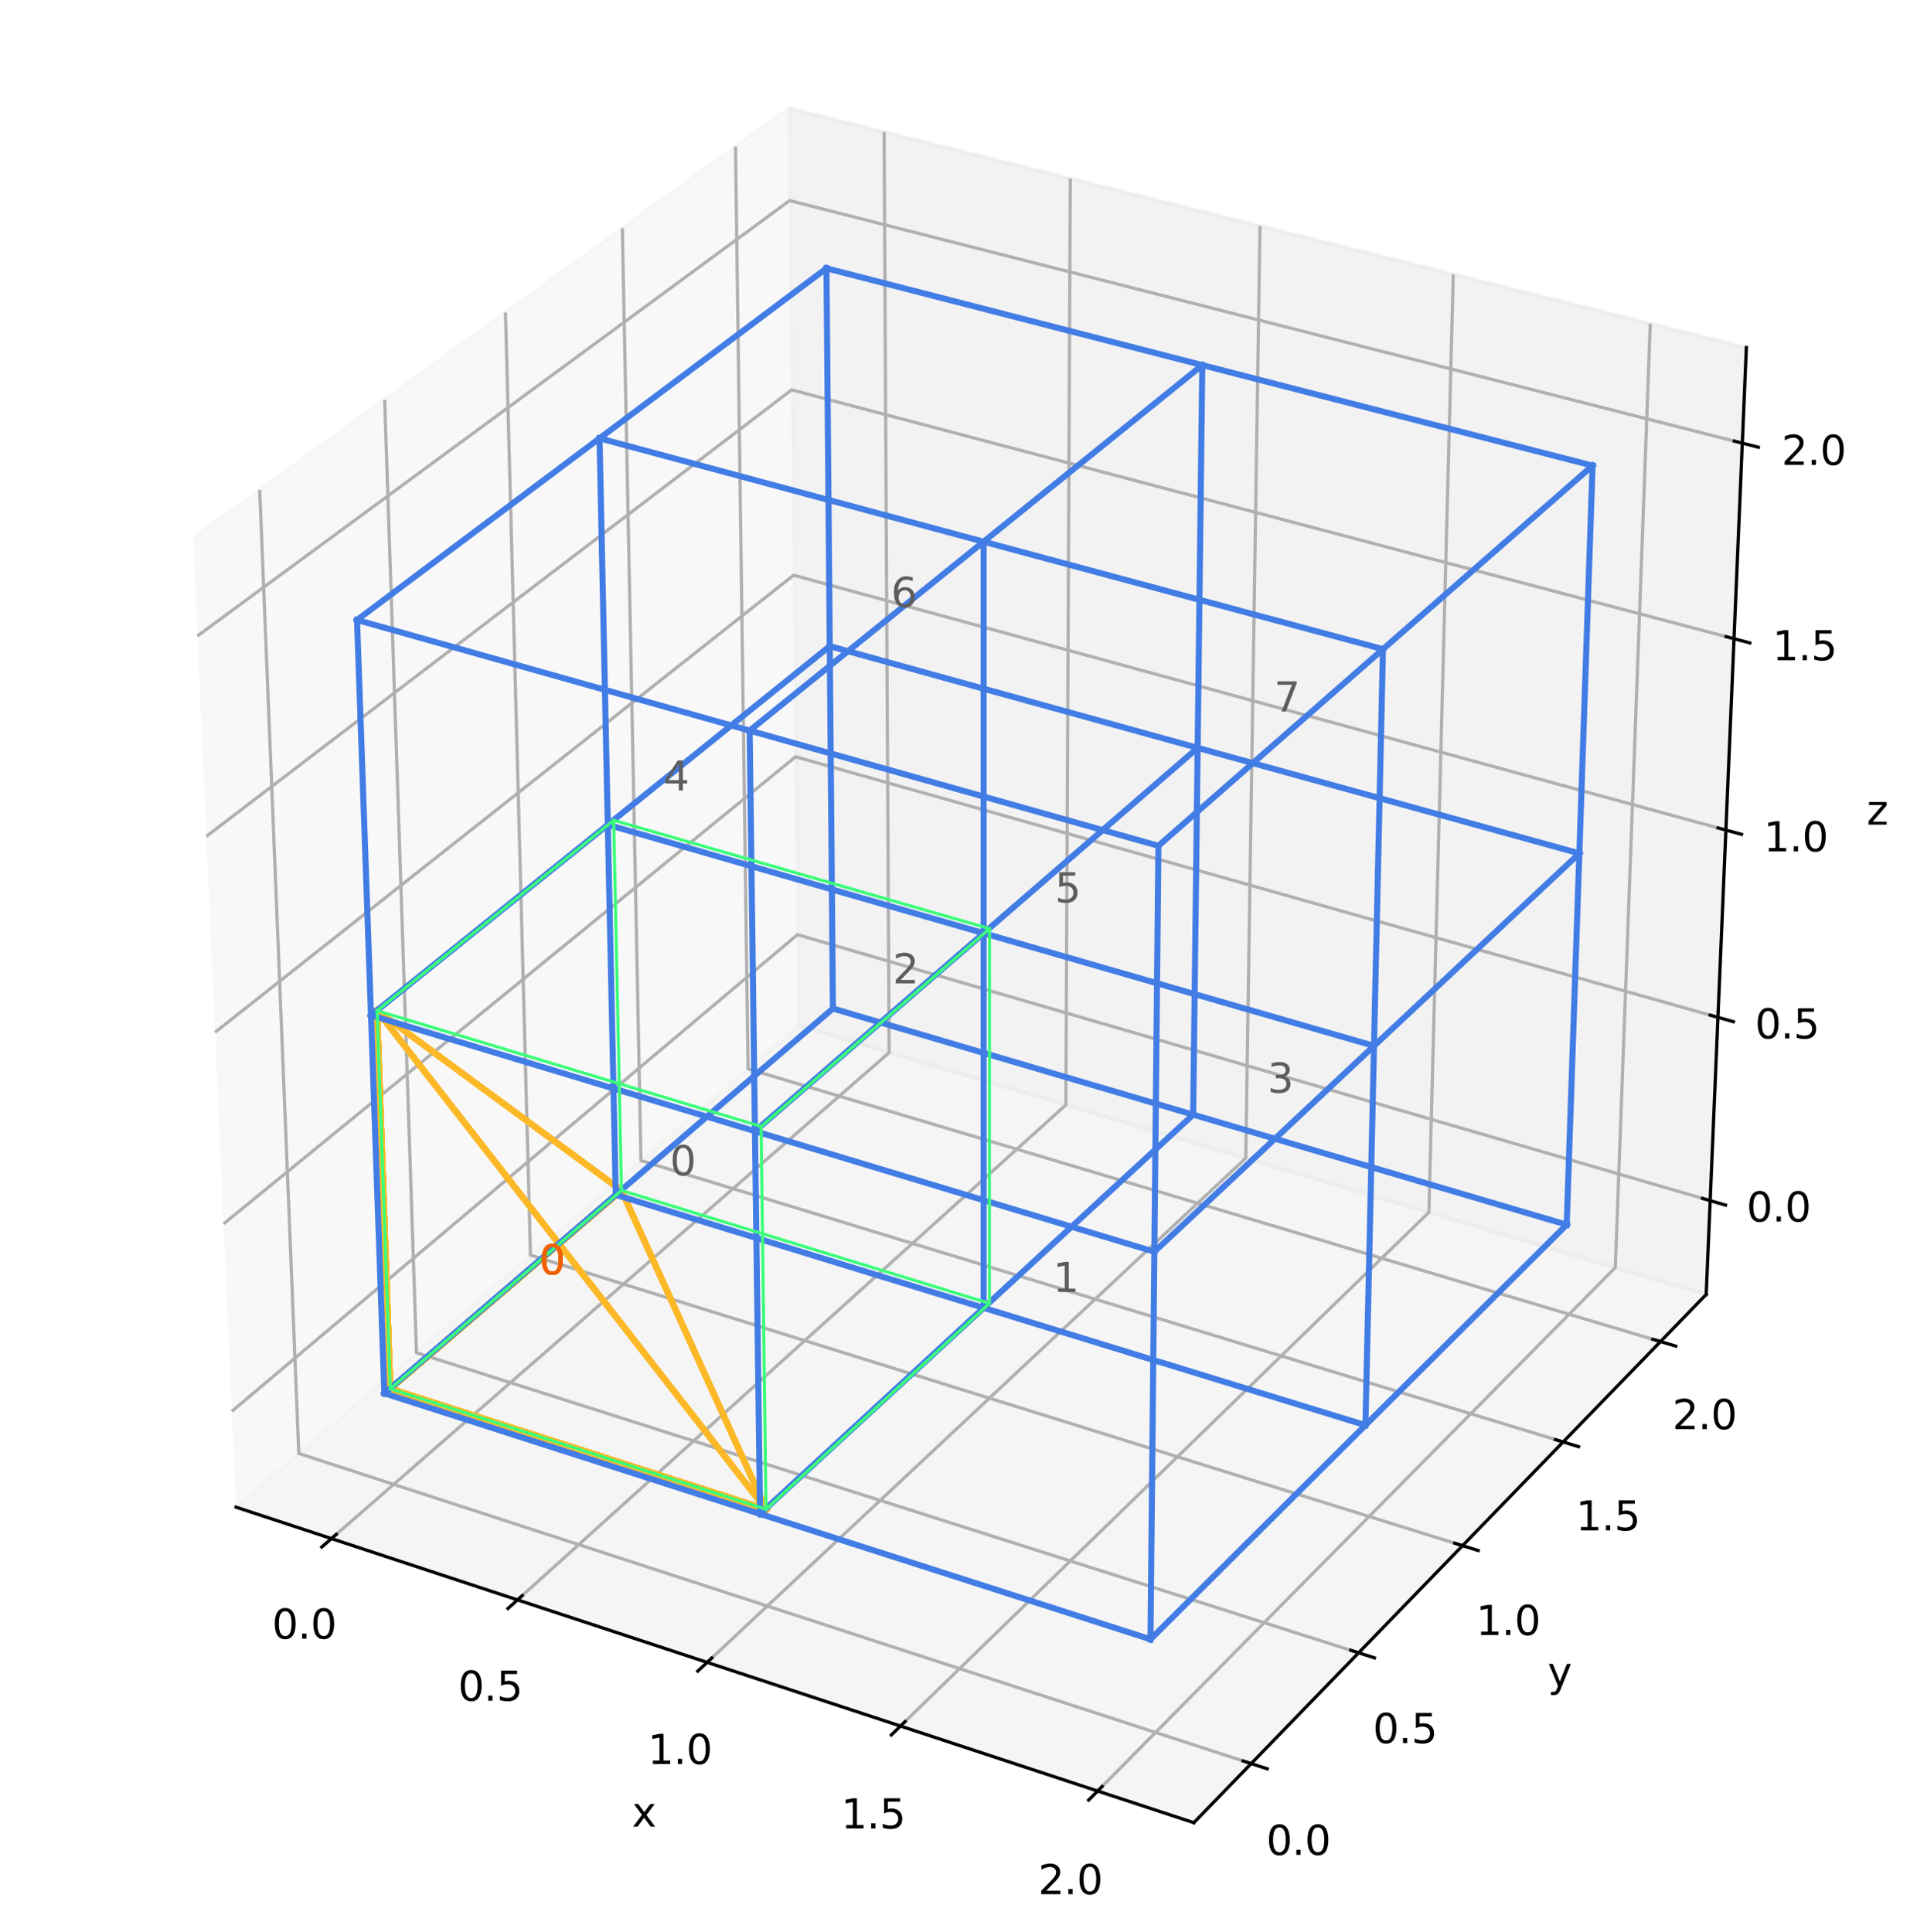 <?xml version="1.0" encoding="utf-8" standalone="no"?>
<!DOCTYPE svg PUBLIC "-//W3C//DTD SVG 1.1//EN"
  "http://www.w3.org/Graphics/SVG/1.1/DTD/svg11.dtd">
<svg xmlns:xlink="http://www.w3.org/1999/xlink" width="474.68pt" height="478.395pt" viewBox="0 0 474.68 478.395" xmlns="http://www.w3.org/2000/svg" version="1.1">
 <defs>
  <style type="text/css">*{stroke-linejoin: round; stroke-linecap: butt}</style>
 </defs>
 <g id="figure_1">
  <g id="patch_1">
   <path d="M 0 478.395 
L 474.68 478.395 
L 474.68 0 
L 0 0 
z
" style="fill: #ffffff"/>
  </g>
  <g id="patch_2">
   <path d="M 7.2 467.474 
L 467.474 467.474 
L 467.474 7.2 
L 7.2 7.2 
z
" style="fill: #ffffff"/>
  </g>
  <g id="pane3d_1">
   <g id="patch_3">
    <path d="M 58.453 373.267 
L 197.705 254.043 
L 195.273 26.779 
L 47.791 133.234 
" style="fill: #f2f2f2; opacity: 0.5; stroke: #f2f2f2; stroke-linejoin: miter"/>
   </g>
  </g>
  <g id="pane3d_2">
   <g id="patch_4">
    <path d="M 197.705 254.043 
L 422.482 320.58 
L 432.426 86.075 
L 195.273 26.779 
" style="fill: #e6e6e6; opacity: 0.5; stroke: #e6e6e6; stroke-linejoin: miter"/>
   </g>
  </g>
  <g id="pane3d_3">
   <g id="patch_5">
    <path d="M 58.453 373.267 
L 295.611 451.411 
L 422.482 320.58 
L 197.705 254.043 
" style="fill: #ececec; opacity: 0.5; stroke: #ececec; stroke-linejoin: miter"/>
   </g>
  </g>
  <g id="axis3d_1">
   <g id="line2d_1">
    <path d="M 58.453 373.267 
L 295.611 451.411 
" style="fill: none; stroke: #000000; stroke-width: 0.8; stroke-linecap: square"/>
   </g>
   <g id="text_1">
    <!-- x -->
    <g transform="translate(156.491 452.391)scale(0.1 -0.1)">
     <defs>
      <path id="DejaVuSans-78" d="M 3513 3500 
L 2247 1797 
L 3578 0 
L 2900 0 
L 1881 1375 
L 863 0 
L 184 0 
L 1544 1831 
L 300 3500 
L 978 3500 
L 1906 2253 
L 2834 3500 
L 3513 3500 
z
" transform="scale(0.016)"/>
     </defs>
     <use xlink:href="#DejaVuSans-78"/>
    </g>
   </g>
   <g id="Line3DCollection_1">
    <path d="M 82.07 381.049 
L 220.164 260.691 
L 218.917 32.691 
" style="fill: none; stroke: #b0b0b0; stroke-width: 0.8"/>
    <path d="M 128.138 396.228 
L 263.926 273.646 
L 265.022 44.218 
" style="fill: none; stroke: #b0b0b0; stroke-width: 0.8"/>
    <path d="M 175.097 411.701 
L 308.469 286.831 
L 311.992 55.963 
" style="fill: none; stroke: #b0b0b0; stroke-width: 0.8"/>
    <path d="M 222.972 427.476 
L 353.813 300.253 
L 359.854 67.93 
" style="fill: none; stroke: #b0b0b0; stroke-width: 0.8"/>
    <path d="M 271.79 443.562 
L 399.981 313.919 
L 408.634 80.127 
" style="fill: none; stroke: #b0b0b0; stroke-width: 0.8"/>
   </g>
   <g id="xtick_1">
    <g id="line2d_2">
     <path d="M 83.265 380.008 
L 79.676 383.135 
" style="fill: none; stroke: #000000; stroke-width: 0.8; stroke-linecap: square"/>
    </g>
    <g id="text_2">
     <!-- 0.0 -->
     <g transform="translate(67.365 405.838)scale(0.1 -0.1)">
      <defs>
       <path id="DejaVuSans-30" d="M 2034 4250 
Q 1547 4250 1301 3770 
Q 1056 3291 1056 2328 
Q 1056 1369 1301 889 
Q 1547 409 2034 409 
Q 2525 409 2770 889 
Q 3016 1369 3016 2328 
Q 3016 3291 2770 3770 
Q 2525 4250 2034 4250 
z
M 2034 4750 
Q 2819 4750 3233 4129 
Q 3647 3509 3647 2328 
Q 3647 1150 3233 529 
Q 2819 -91 2034 -91 
Q 1250 -91 836 529 
Q 422 1150 422 2328 
Q 422 3509 836 4129 
Q 1250 4750 2034 4750 
z
" transform="scale(0.016)"/>
       <path id="DejaVuSans-2e" d="M 684 794 
L 1344 794 
L 1344 0 
L 684 0 
L 684 794 
z
" transform="scale(0.016)"/>
      </defs>
      <use xlink:href="#DejaVuSans-30"/>
      <use xlink:href="#DejaVuSans-2e" x="63.623"/>
      <use xlink:href="#DejaVuSans-30" x="95.41"/>
     </g>
    </g>
   </g>
   <g id="xtick_2">
    <g id="line2d_3">
     <path d="M 129.314 395.167 
L 125.783 398.355 
" style="fill: none; stroke: #000000; stroke-width: 0.8; stroke-linecap: square"/>
    </g>
    <g id="text_3">
     <!-- 0.5 -->
     <g transform="translate(113.43 421.203)scale(0.1 -0.1)">
      <defs>
       <path id="DejaVuSans-35" d="M 691 4666 
L 3169 4666 
L 3169 4134 
L 1269 4134 
L 1269 2991 
Q 1406 3038 1543 3061 
Q 1681 3084 1819 3084 
Q 2600 3084 3056 2656 
Q 3513 2228 3513 1497 
Q 3513 744 3044 326 
Q 2575 -91 1722 -91 
Q 1428 -91 1123 -41 
Q 819 9 494 109 
L 494 744 
Q 775 591 1075 516 
Q 1375 441 1709 441 
Q 2250 441 2565 725 
Q 2881 1009 2881 1497 
Q 2881 1984 2565 2268 
Q 2250 2553 1709 2553 
Q 1456 2553 1204 2497 
Q 953 2441 691 2322 
L 691 4666 
z
" transform="scale(0.016)"/>
      </defs>
      <use xlink:href="#DejaVuSans-30"/>
      <use xlink:href="#DejaVuSans-2e" x="63.623"/>
      <use xlink:href="#DejaVuSans-35" x="95.41"/>
     </g>
    </g>
   </g>
   <g id="xtick_3">
    <g id="line2d_4">
     <path d="M 176.252 410.619 
L 172.781 413.869 
" style="fill: none; stroke: #000000; stroke-width: 0.8; stroke-linecap: square"/>
    </g>
    <g id="text_4">
     <!-- 1.0 -->
     <g transform="translate(160.386 436.865)scale(0.1 -0.1)">
      <defs>
       <path id="DejaVuSans-31" d="M 794 531 
L 1825 531 
L 1825 4091 
L 703 3866 
L 703 4441 
L 1819 4666 
L 2450 4666 
L 2450 531 
L 3481 531 
L 3481 0 
L 794 0 
L 794 531 
z
" transform="scale(0.016)"/>
      </defs>
      <use xlink:href="#DejaVuSans-31"/>
      <use xlink:href="#DejaVuSans-2e" x="63.623"/>
      <use xlink:href="#DejaVuSans-30" x="95.41"/>
     </g>
    </g>
   </g>
   <g id="xtick_4">
    <g id="line2d_5">
     <path d="M 224.106 426.373 
L 220.698 429.687 
" style="fill: none; stroke: #000000; stroke-width: 0.8; stroke-linecap: square"/>
    </g>
    <g id="text_5">
     <!-- 1.5 -->
     <g transform="translate(208.26 452.832)scale(0.1 -0.1)">
      <use xlink:href="#DejaVuSans-31"/>
      <use xlink:href="#DejaVuSans-2e" x="63.623"/>
      <use xlink:href="#DejaVuSans-35" x="95.41"/>
     </g>
    </g>
   </g>
   <g id="xtick_5">
    <g id="line2d_6">
     <path d="M 272.902 442.437 
L 269.561 445.816 
" style="fill: none; stroke: #000000; stroke-width: 0.8; stroke-linecap: square"/>
    </g>
    <g id="text_6">
     <!-- 2.0 -->
     <g transform="translate(257.078 469.115)scale(0.1 -0.1)">
      <defs>
       <path id="DejaVuSans-32" d="M 1228 531 
L 3431 531 
L 3431 0 
L 469 0 
L 469 531 
Q 828 903 1448 1529 
Q 2069 2156 2228 2338 
Q 2531 2678 2651 2914 
Q 2772 3150 2772 3378 
Q 2772 3750 2511 3984 
Q 2250 4219 1831 4219 
Q 1534 4219 1204 4116 
Q 875 4013 500 3803 
L 500 4441 
Q 881 4594 1212 4672 
Q 1544 4750 1819 4750 
Q 2544 4750 2975 4387 
Q 3406 4025 3406 3419 
Q 3406 3131 3298 2873 
Q 3191 2616 2906 2266 
Q 2828 2175 2409 1742 
Q 1991 1309 1228 531 
z
" transform="scale(0.016)"/>
      </defs>
      <use xlink:href="#DejaVuSans-32"/>
      <use xlink:href="#DejaVuSans-2e" x="63.623"/>
      <use xlink:href="#DejaVuSans-30" x="95.41"/>
     </g>
    </g>
   </g>
  </g>
  <g id="axis3d_2">
   <g id="line2d_7">
    <path d="M 422.482 320.58 
L 295.611 451.411 
" style="fill: none; stroke: #000000; stroke-width: 0.8; stroke-linecap: square"/>
   </g>
   <g id="text_7">
    <!-- y -->
    <g transform="translate(383.217 417.667)scale(0.1 -0.1)">
     <defs>
      <path id="DejaVuSans-79" d="M 2059 -325 
Q 1816 -950 1584 -1140 
Q 1353 -1331 966 -1331 
L 506 -1331 
L 506 -850 
L 844 -850 
Q 1081 -850 1212 -737 
Q 1344 -625 1503 -206 
L 1606 56 
L 191 3500 
L 800 3500 
L 1894 763 
L 2988 3500 
L 3597 3500 
L 2059 -325 
z
" transform="scale(0.016)"/>
     </defs>
     <use xlink:href="#DejaVuSans-79"/>
    </g>
   </g>
   <g id="Line3DCollection_2">
    <path d="M 64.306 121.313 
L 73.986 359.968 
L 309.81 436.768 
" style="fill: none; stroke: #b0b0b0; stroke-width: 0.8"/>
    <path d="M 95.247 98.98 
L 103.129 335.017 
L 336.417 409.33 
" style="fill: none; stroke: #b0b0b0; stroke-width: 0.8"/>
    <path d="M 125.163 77.386 
L 131.356 310.849 
L 362.15 382.794 
" style="fill: none; stroke: #b0b0b0; stroke-width: 0.8"/>
    <path d="M 154.105 56.495 
L 158.712 287.428 
L 387.051 357.116 
" style="fill: none; stroke: #b0b0b0; stroke-width: 0.8"/>
    <path d="M 182.119 36.274 
L 185.235 264.72 
L 411.16 332.256 
" style="fill: none; stroke: #b0b0b0; stroke-width: 0.8"/>
   </g>
   <g id="xtick_6">
    <g id="line2d_8">
     <path d="M 307.831 436.124 
L 313.771 438.058 
" style="fill: none; stroke: #000000; stroke-width: 0.8; stroke-linecap: square"/>
    </g>
    <g id="text_8">
     <!-- 0.0 -->
     <g transform="translate(313.542 459.379)scale(0.1 -0.1)">
      <use xlink:href="#DejaVuSans-30"/>
      <use xlink:href="#DejaVuSans-2e" x="63.623"/>
      <use xlink:href="#DejaVuSans-30" x="95.41"/>
     </g>
    </g>
   </g>
   <g id="xtick_7">
    <g id="line2d_9">
     <path d="M 334.462 408.707 
L 340.333 410.578 
" style="fill: none; stroke: #000000; stroke-width: 0.8; stroke-linecap: square"/>
    </g>
    <g id="text_9">
     <!-- 0.5 -->
     <g transform="translate(339.945 431.7)scale(0.1 -0.1)">
      <use xlink:href="#DejaVuSans-30"/>
      <use xlink:href="#DejaVuSans-2e" x="63.623"/>
      <use xlink:href="#DejaVuSans-35" x="95.41"/>
     </g>
    </g>
   </g>
   <g id="xtick_8">
    <g id="line2d_10">
     <path d="M 360.217 382.192 
L 366.021 384.001 
" style="fill: none; stroke: #000000; stroke-width: 0.8; stroke-linecap: square"/>
    </g>
    <g id="text_10">
     <!-- 1.0 -->
     <g transform="translate(365.48 404.931)scale(0.1 -0.1)">
      <use xlink:href="#DejaVuSans-31"/>
      <use xlink:href="#DejaVuSans-2e" x="63.623"/>
      <use xlink:href="#DejaVuSans-30" x="95.41"/>
     </g>
    </g>
   </g>
   <g id="xtick_9">
    <g id="line2d_11">
     <path d="M 385.14 356.533 
L 390.878 358.284 
" style="fill: none; stroke: #000000; stroke-width: 0.8; stroke-linecap: square"/>
    </g>
    <g id="text_11">
     <!-- 1.5 -->
     <g transform="translate(390.19 379.027)scale(0.1 -0.1)">
      <use xlink:href="#DejaVuSans-31"/>
      <use xlink:href="#DejaVuSans-2e" x="63.623"/>
      <use xlink:href="#DejaVuSans-35" x="95.41"/>
     </g>
    </g>
   </g>
   <g id="xtick_10">
    <g id="line2d_12">
     <path d="M 409.27 331.691 
L 414.943 333.387 
" style="fill: none; stroke: #000000; stroke-width: 0.8; stroke-linecap: square"/>
    </g>
    <g id="text_12">
     <!-- 2.0 -->
     <g transform="translate(414.114 353.947)scale(0.1 -0.1)">
      <use xlink:href="#DejaVuSans-32"/>
      <use xlink:href="#DejaVuSans-2e" x="63.623"/>
      <use xlink:href="#DejaVuSans-30" x="95.41"/>
     </g>
    </g>
   </g>
  </g>
  <g id="axis3d_3">
   <g id="line2d_13">
    <path d="M 422.482 320.58 
L 432.426 86.075 
" style="fill: none; stroke: #000000; stroke-width: 0.8; stroke-linecap: square"/>
   </g>
   <g id="text_13">
    <!-- z -->
    <g transform="translate(462.232 204.228)scale(0.1 -0.1)">
     <defs>
      <path id="DejaVuSans-7a" d="M 353 3500 
L 3084 3500 
L 3084 2975 
L 922 459 
L 3084 459 
L 3084 0 
L 275 0 
L 275 525 
L 2438 3041 
L 353 3041 
L 353 3500 
z
" transform="scale(0.016)"/>
     </defs>
     <use xlink:href="#DejaVuSans-7a"/>
    </g>
   </g>
   <g id="Line3DCollection_3">
    <path d="M 423.467 297.348 
L 197.463 231.48 
L 57.399 349.529 
" style="fill: none; stroke: #b0b0b0; stroke-width: 0.8"/>
    <path d="M 425.392 251.955 
L 196.992 187.423 
L 55.337 303.119 
" style="fill: none; stroke: #b0b0b0; stroke-width: 0.8"/>
    <path d="M 427.359 205.579 
L 196.511 142.455 
L 53.23 255.67 
" style="fill: none; stroke: #b0b0b0; stroke-width: 0.8"/>
    <path d="M 429.368 158.189 
L 196.02 96.549 
L 51.074 207.146 
" style="fill: none; stroke: #b0b0b0; stroke-width: 0.8"/>
    <path d="M 431.422 109.752 
L 195.518 49.675 
L 48.869 157.511 
" style="fill: none; stroke: #b0b0b0; stroke-width: 0.8"/>
   </g>
   <g id="xtick_11">
    <g id="line2d_14">
     <path d="M 421.577 296.797 
L 427.252 298.451 
" style="fill: none; stroke: #000000; stroke-width: 0.8; stroke-linecap: square"/>
    </g>
    <g id="text_14">
     <!-- 0.0 -->
     <g transform="translate(432.46 302.531)scale(0.1 -0.1)">
      <use xlink:href="#DejaVuSans-30"/>
      <use xlink:href="#DejaVuSans-2e" x="63.623"/>
      <use xlink:href="#DejaVuSans-30" x="95.41"/>
     </g>
    </g>
   </g>
   <g id="xtick_12">
    <g id="line2d_15">
     <path d="M 423.481 251.415 
L 429.219 253.036 
" style="fill: none; stroke: #000000; stroke-width: 0.8; stroke-linecap: square"/>
    </g>
    <g id="text_15">
     <!-- 0.5 -->
     <g transform="translate(434.563 257.186)scale(0.1 -0.1)">
      <use xlink:href="#DejaVuSans-30"/>
      <use xlink:href="#DejaVuSans-2e" x="63.623"/>
      <use xlink:href="#DejaVuSans-35" x="95.41"/>
     </g>
    </g>
   </g>
   <g id="xtick_13">
    <g id="line2d_16">
     <path d="M 425.426 205.05 
L 431.228 206.637 
" style="fill: none; stroke: #000000; stroke-width: 0.8; stroke-linecap: square"/>
    </g>
    <g id="text_16">
     <!-- 1.0 -->
     <g transform="translate(436.711 210.861)scale(0.1 -0.1)">
      <use xlink:href="#DejaVuSans-31"/>
      <use xlink:href="#DejaVuSans-2e" x="63.623"/>
      <use xlink:href="#DejaVuSans-30" x="95.41"/>
     </g>
    </g>
   </g>
   <g id="xtick_14">
    <g id="line2d_17">
     <path d="M 427.414 157.673 
L 433.281 159.223 
" style="fill: none; stroke: #000000; stroke-width: 0.8; stroke-linecap: square"/>
    </g>
    <g id="text_17">
     <!-- 1.5 -->
     <g transform="translate(438.906 163.524)scale(0.1 -0.1)">
      <use xlink:href="#DejaVuSans-31"/>
      <use xlink:href="#DejaVuSans-2e" x="63.623"/>
      <use xlink:href="#DejaVuSans-35" x="95.41"/>
     </g>
    </g>
   </g>
   <g id="xtick_15">
    <g id="line2d_18">
     <path d="M 429.445 109.249 
L 435.38 110.76 
" style="fill: none; stroke: #000000; stroke-width: 0.8; stroke-linecap: square"/>
    </g>
    <g id="text_18">
     <!-- 2.0 -->
     <g transform="translate(441.149 115.144)scale(0.1 -0.1)">
      <use xlink:href="#DejaVuSans-32"/>
      <use xlink:href="#DejaVuSans-2e" x="63.623"/>
      <use xlink:href="#DejaVuSans-30" x="95.41"/>
     </g>
    </g>
   </g>
  </g>
  <g id="axes_1">
   <g id="line2d_19">
    <path d="M 96.65 343.934 
L 189.689 373.783 
" clip-path="url(#p2b7c6ee302)" style="fill: none; stroke: #fcb827; stroke-width: 1.5; stroke-linecap: square"/>
   </g>
   <g id="line2d_20">
    <path d="M 189.689 373.783 
L 153.89 294.82 
" clip-path="url(#p2b7c6ee302)" style="fill: none; stroke: #fcb827; stroke-width: 1.5; stroke-linecap: square"/>
   </g>
   <g id="line2d_21">
    <path d="M 153.89 294.82 
L 96.65 343.934 
" clip-path="url(#p2b7c6ee302)" style="fill: none; stroke: #fcb827; stroke-width: 1.5; stroke-linecap: square"/>
   </g>
   <g id="line2d_22">
    <path d="M 96.65 343.934 
L 93.372 250.296 
" clip-path="url(#p2b7c6ee302)" style="fill: none; stroke: #fcb827; stroke-width: 1.5; stroke-linecap: square"/>
   </g>
   <g id="line2d_23">
    <path d="M 189.689 373.783 
L 93.372 250.296 
" clip-path="url(#p2b7c6ee302)" style="fill: none; stroke: #fcb827; stroke-width: 1.5; stroke-linecap: square"/>
   </g>
   <g id="line2d_24">
    <path d="M 153.89 294.82 
L 93.372 250.296 
" clip-path="url(#p2b7c6ee302)" style="fill: none; stroke: #fcb827; stroke-width: 1.5; stroke-linecap: square"/>
   </g>
   <g id="line2d_25">
    <path d="M 96.65 343.934 
L 189.689 373.783 
" clip-path="url(#p2b7c6ee302)" style="fill: none; stroke: #fcb827; stroke-width: 1.5; stroke-linecap: square"/>
   </g>
   <g id="line2d_26">
    <path d="M 189.689 373.783 
L 153.89 294.82 
" clip-path="url(#p2b7c6ee302)" style="fill: none; stroke: #fcb827; stroke-width: 1.5; stroke-linecap: square"/>
   </g>
   <g id="line2d_27">
    <path d="M 153.89 294.82 
L 96.65 343.934 
" clip-path="url(#p2b7c6ee302)" style="fill: none; stroke: #fcb827; stroke-width: 1.5; stroke-linecap: square"/>
   </g>
   <g id="line2d_28">
    <path d="M 96.65 343.934 
L 93.372 250.296 
" clip-path="url(#p2b7c6ee302)" style="fill: none; stroke: #fcb827; stroke-width: 1.5; stroke-linecap: square"/>
   </g>
   <g id="line2d_29">
    <path d="M 189.689 373.783 
L 93.372 250.296 
" clip-path="url(#p2b7c6ee302)" style="fill: none; stroke: #fcb827; stroke-width: 1.5; stroke-linecap: square"/>
   </g>
   <g id="line2d_30">
    <path d="M 153.89 294.82 
L 93.372 250.296 
" clip-path="url(#p2b7c6ee302)" style="fill: none; stroke: #fcb827; stroke-width: 1.5; stroke-linecap: square"/>
   </g>
   <g id="line2d_31">
    <path d="M 96.65 343.934 
L 189.689 373.783 
" clip-path="url(#p2b7c6ee302)" style="fill: none; stroke: #fcb827; stroke-width: 1.5; stroke-linecap: square"/>
   </g>
   <g id="line2d_32">
    <path d="M 189.689 373.783 
L 153.89 294.82 
" clip-path="url(#p2b7c6ee302)" style="fill: none; stroke: #fcb827; stroke-width: 1.5; stroke-linecap: square"/>
   </g>
   <g id="line2d_33">
    <path d="M 153.89 294.82 
L 96.65 343.934 
" clip-path="url(#p2b7c6ee302)" style="fill: none; stroke: #fcb827; stroke-width: 1.5; stroke-linecap: square"/>
   </g>
   <g id="line2d_34">
    <path d="M 96.65 343.934 
L 93.372 250.296 
" clip-path="url(#p2b7c6ee302)" style="fill: none; stroke: #fcb827; stroke-width: 1.5; stroke-linecap: square"/>
   </g>
   <g id="line2d_35">
    <path d="M 189.689 373.783 
L 93.372 250.296 
" clip-path="url(#p2b7c6ee302)" style="fill: none; stroke: #fcb827; stroke-width: 1.5; stroke-linecap: square"/>
   </g>
   <g id="line2d_36">
    <path d="M 153.89 294.82 
L 93.372 250.296 
" clip-path="url(#p2b7c6ee302)" style="fill: none; stroke: #fcb827; stroke-width: 1.5; stroke-linecap: square"/>
   </g>
   <g id="line2d_37">
    <path d="M 96.65 343.934 
L 189.689 373.783 
" clip-path="url(#p2b7c6ee302)" style="fill: none; stroke: #fcb827; stroke-width: 1.5; stroke-linecap: square"/>
   </g>
   <g id="line2d_38">
    <path d="M 189.689 373.783 
L 153.89 294.82 
" clip-path="url(#p2b7c6ee302)" style="fill: none; stroke: #fcb827; stroke-width: 1.5; stroke-linecap: square"/>
   </g>
   <g id="line2d_39">
    <path d="M 153.89 294.82 
L 96.65 343.934 
" clip-path="url(#p2b7c6ee302)" style="fill: none; stroke: #fcb827; stroke-width: 1.5; stroke-linecap: square"/>
   </g>
   <g id="line2d_40">
    <path d="M 96.65 343.934 
L 93.372 250.296 
" clip-path="url(#p2b7c6ee302)" style="fill: none; stroke: #fcb827; stroke-width: 1.5; stroke-linecap: square"/>
   </g>
   <g id="line2d_41">
    <path d="M 189.689 373.783 
L 93.372 250.296 
" clip-path="url(#p2b7c6ee302)" style="fill: none; stroke: #fcb827; stroke-width: 1.5; stroke-linecap: square"/>
   </g>
   <g id="line2d_42">
    <path d="M 153.89 294.82 
L 93.372 250.296 
" clip-path="url(#p2b7c6ee302)" style="fill: none; stroke: #fcb827; stroke-width: 1.5; stroke-linecap: square"/>
   </g>
   <g id="line2d_43">
    <path d="M 96.65 343.934 
L 189.689 373.783 
" clip-path="url(#p2b7c6ee302)" style="fill: none; stroke: #fcb827; stroke-width: 1.5; stroke-linecap: square"/>
   </g>
   <g id="line2d_44">
    <path d="M 189.689 373.783 
L 153.89 294.82 
" clip-path="url(#p2b7c6ee302)" style="fill: none; stroke: #fcb827; stroke-width: 1.5; stroke-linecap: square"/>
   </g>
   <g id="line2d_45">
    <path d="M 153.89 294.82 
L 96.65 343.934 
" clip-path="url(#p2b7c6ee302)" style="fill: none; stroke: #fcb827; stroke-width: 1.5; stroke-linecap: square"/>
   </g>
   <g id="line2d_46">
    <path d="M 96.65 343.934 
L 93.372 250.296 
" clip-path="url(#p2b7c6ee302)" style="fill: none; stroke: #fcb827; stroke-width: 1.5; stroke-linecap: square"/>
   </g>
   <g id="line2d_47">
    <path d="M 189.689 373.783 
L 93.372 250.296 
" clip-path="url(#p2b7c6ee302)" style="fill: none; stroke: #fcb827; stroke-width: 1.5; stroke-linecap: square"/>
   </g>
   <g id="line2d_48">
    <path d="M 153.89 294.82 
L 93.372 250.296 
" clip-path="url(#p2b7c6ee302)" style="fill: none; stroke: #fcb827; stroke-width: 1.5; stroke-linecap: square"/>
   </g>
   <g id="line2d_49">
    <path d="M 96.65 343.934 
L 189.689 373.783 
" clip-path="url(#p2b7c6ee302)" style="fill: none; stroke: #fcb827; stroke-width: 1.5; stroke-linecap: square"/>
   </g>
   <g id="line2d_50">
    <path d="M 189.689 373.783 
L 153.89 294.82 
" clip-path="url(#p2b7c6ee302)" style="fill: none; stroke: #fcb827; stroke-width: 1.5; stroke-linecap: square"/>
   </g>
   <g id="line2d_51">
    <path d="M 153.89 294.82 
L 96.65 343.934 
" clip-path="url(#p2b7c6ee302)" style="fill: none; stroke: #fcb827; stroke-width: 1.5; stroke-linecap: square"/>
   </g>
   <g id="line2d_52">
    <path d="M 96.65 343.934 
L 93.372 250.296 
" clip-path="url(#p2b7c6ee302)" style="fill: none; stroke: #fcb827; stroke-width: 1.5; stroke-linecap: square"/>
   </g>
   <g id="line2d_53">
    <path d="M 189.689 373.783 
L 93.372 250.296 
" clip-path="url(#p2b7c6ee302)" style="fill: none; stroke: #fcb827; stroke-width: 1.5; stroke-linecap: square"/>
   </g>
   <g id="line2d_54">
    <path d="M 153.89 294.82 
L 93.372 250.296 
" clip-path="url(#p2b7c6ee302)" style="fill: none; stroke: #fcb827; stroke-width: 1.5; stroke-linecap: square"/>
   </g>
   <g id="line2d_55">
    <path d="M 96.65 343.934 
L 189.689 373.783 
" clip-path="url(#p2b7c6ee302)" style="fill: none; stroke: #fcb827; stroke-width: 1.5; stroke-linecap: square"/>
   </g>
   <g id="line2d_56">
    <path d="M 189.689 373.783 
L 153.89 294.82 
" clip-path="url(#p2b7c6ee302)" style="fill: none; stroke: #fcb827; stroke-width: 1.5; stroke-linecap: square"/>
   </g>
   <g id="line2d_57">
    <path d="M 153.89 294.82 
L 96.65 343.934 
" clip-path="url(#p2b7c6ee302)" style="fill: none; stroke: #fcb827; stroke-width: 1.5; stroke-linecap: square"/>
   </g>
   <g id="line2d_58">
    <path d="M 96.65 343.934 
L 93.372 250.296 
" clip-path="url(#p2b7c6ee302)" style="fill: none; stroke: #fcb827; stroke-width: 1.5; stroke-linecap: square"/>
   </g>
   <g id="line2d_59">
    <path d="M 189.689 373.783 
L 93.372 250.296 
" clip-path="url(#p2b7c6ee302)" style="fill: none; stroke: #fcb827; stroke-width: 1.5; stroke-linecap: square"/>
   </g>
   <g id="line2d_60">
    <path d="M 153.89 294.82 
L 93.372 250.296 
" clip-path="url(#p2b7c6ee302)" style="fill: none; stroke: #fcb827; stroke-width: 1.5; stroke-linecap: square"/>
   </g>
   <g id="line2d_61">
    <path d="M 96.65 343.934 
L 189.689 373.783 
" clip-path="url(#p2b7c6ee302)" style="fill: none; stroke: #fcb827; stroke-width: 1.5; stroke-linecap: square"/>
   </g>
   <g id="line2d_62">
    <path d="M 189.689 373.783 
L 153.89 294.82 
" clip-path="url(#p2b7c6ee302)" style="fill: none; stroke: #fcb827; stroke-width: 1.5; stroke-linecap: square"/>
   </g>
   <g id="line2d_63">
    <path d="M 153.89 294.82 
L 96.65 343.934 
" clip-path="url(#p2b7c6ee302)" style="fill: none; stroke: #fcb827; stroke-width: 1.5; stroke-linecap: square"/>
   </g>
   <g id="line2d_64">
    <path d="M 96.65 343.934 
L 93.372 250.296 
" clip-path="url(#p2b7c6ee302)" style="fill: none; stroke: #fcb827; stroke-width: 1.5; stroke-linecap: square"/>
   </g>
   <g id="line2d_65">
    <path d="M 189.689 373.783 
L 93.372 250.296 
" clip-path="url(#p2b7c6ee302)" style="fill: none; stroke: #fcb827; stroke-width: 1.5; stroke-linecap: square"/>
   </g>
   <g id="line2d_66">
    <path d="M 153.89 294.82 
L 93.372 250.296 
" clip-path="url(#p2b7c6ee302)" style="fill: none; stroke: #fcb827; stroke-width: 1.5; stroke-linecap: square"/>
   </g>
   <g id="line2d_67">
    <path d="M 95.178 345.064 
L 206.243 249.774 
" clip-path="url(#p2b7c6ee302)" style="fill: none; stroke: #427ce5; stroke-width: 1.5; stroke-linecap: square"/>
   </g>
   <g id="line2d_68">
    <path d="M 188.2 374.938 
L 295.45 276.058 
" clip-path="url(#p2b7c6ee302)" style="fill: none; stroke: #427ce5; stroke-width: 1.5; stroke-linecap: square"/>
   </g>
   <g id="line2d_69">
    <path d="M 284.877 405.986 
L 387.939 303.308 
" clip-path="url(#p2b7c6ee302)" style="fill: none; stroke: #427ce5; stroke-width: 1.5; stroke-linecap: square"/>
   </g>
   <g id="line2d_70">
    <path d="M 95.178 345.064 
L 284.877 405.986 
" clip-path="url(#p2b7c6ee302)" style="fill: none; stroke: #427ce5; stroke-width: 1.5; stroke-linecap: square"/>
   </g>
   <g id="line2d_71">
    <path d="M 152.471 295.909 
L 338.104 352.958 
" clip-path="url(#p2b7c6ee302)" style="fill: none; stroke: #427ce5; stroke-width: 1.5; stroke-linecap: square"/>
   </g>
   <g id="line2d_72">
    <path d="M 206.243 249.774 
L 387.939 303.308 
" clip-path="url(#p2b7c6ee302)" style="fill: none; stroke: #427ce5; stroke-width: 1.5; stroke-linecap: square"/>
   </g>
   <g id="line2d_73">
    <path d="M 91.867 251.44 
L 205.462 160.031 
" clip-path="url(#p2b7c6ee302)" style="fill: none; stroke: #427ce5; stroke-width: 1.5; stroke-linecap: square"/>
   </g>
   <g id="line2d_74">
    <path d="M 186.94 280.148 
L 296.555 185.219 
" clip-path="url(#p2b7c6ee302)" style="fill: none; stroke: #427ce5; stroke-width: 1.5; stroke-linecap: square"/>
   </g>
   <g id="line2d_75">
    <path d="M 285.836 310.012 
L 391.073 211.354 
" clip-path="url(#p2b7c6ee302)" style="fill: none; stroke: #427ce5; stroke-width: 1.5; stroke-linecap: square"/>
   </g>
   <g id="line2d_76">
    <path d="M 91.867 251.44 
L 285.836 310.012 
" clip-path="url(#p2b7c6ee302)" style="fill: none; stroke: #427ce5; stroke-width: 1.5; stroke-linecap: square"/>
   </g>
   <g id="line2d_77">
    <path d="M 150.504 204.255 
L 340.225 259.023 
" clip-path="url(#p2b7c6ee302)" style="fill: none; stroke: #427ce5; stroke-width: 1.5; stroke-linecap: square"/>
   </g>
   <g id="line2d_78">
    <path d="M 205.462 160.031 
L 391.073 211.354 
" clip-path="url(#p2b7c6ee302)" style="fill: none; stroke: #427ce5; stroke-width: 1.5; stroke-linecap: square"/>
   </g>
   <g id="line2d_79">
    <path d="M 88.405 153.541 
L 204.648 66.454 
" clip-path="url(#p2b7c6ee302)" style="fill: none; stroke: #427ce5; stroke-width: 1.5; stroke-linecap: square"/>
   </g>
   <g id="line2d_80">
    <path d="M 185.622 180.944 
L 297.709 90.426 
" clip-path="url(#p2b7c6ee302)" style="fill: none; stroke: #427ce5; stroke-width: 1.5; stroke-linecap: square"/>
   </g>
   <g id="line2d_81">
    <path d="M 286.841 209.475 
L 394.345 115.319 
" clip-path="url(#p2b7c6ee302)" style="fill: none; stroke: #427ce5; stroke-width: 1.5; stroke-linecap: square"/>
   </g>
   <g id="line2d_82">
    <path d="M 88.405 153.541 
L 286.841 209.475 
" clip-path="url(#p2b7c6ee302)" style="fill: none; stroke: #427ce5; stroke-width: 1.5; stroke-linecap: square"/>
   </g>
   <g id="line2d_83">
    <path d="M 148.451 108.556 
L 342.443 160.777 
" clip-path="url(#p2b7c6ee302)" style="fill: none; stroke: #427ce5; stroke-width: 1.5; stroke-linecap: square"/>
   </g>
   <g id="line2d_84">
    <path d="M 204.648 66.454 
L 394.345 115.319 
" clip-path="url(#p2b7c6ee302)" style="fill: none; stroke: #427ce5; stroke-width: 1.5; stroke-linecap: square"/>
   </g>
   <g id="line2d_85">
    <path d="M 95.178 345.064 
L 88.405 153.541 
" clip-path="url(#p2b7c6ee302)" style="fill: none; stroke: #427ce5; stroke-width: 1.5; stroke-linecap: square"/>
   </g>
   <g id="line2d_86">
    <path d="M 188.2 374.938 
L 185.622 180.944 
" clip-path="url(#p2b7c6ee302)" style="fill: none; stroke: #427ce5; stroke-width: 1.5; stroke-linecap: square"/>
   </g>
   <g id="line2d_87">
    <path d="M 284.877 405.986 
L 286.841 209.475 
" clip-path="url(#p2b7c6ee302)" style="fill: none; stroke: #427ce5; stroke-width: 1.5; stroke-linecap: square"/>
   </g>
   <g id="line2d_88">
    <path d="M 152.471 295.909 
L 148.451 108.556 
" clip-path="url(#p2b7c6ee302)" style="fill: none; stroke: #427ce5; stroke-width: 1.5; stroke-linecap: square"/>
   </g>
   <g id="line2d_89">
    <path d="M 243.557 323.901 
L 243.557 134.157 
" clip-path="url(#p2b7c6ee302)" style="fill: none; stroke: #427ce5; stroke-width: 1.5; stroke-linecap: square"/>
   </g>
   <g id="line2d_90">
    <path d="M 338.104 352.958 
L 342.443 160.777 
" clip-path="url(#p2b7c6ee302)" style="fill: none; stroke: #427ce5; stroke-width: 1.5; stroke-linecap: square"/>
   </g>
   <g id="line2d_91">
    <path d="M 206.243 249.774 
L 204.648 66.454 
" clip-path="url(#p2b7c6ee302)" style="fill: none; stroke: #427ce5; stroke-width: 1.5; stroke-linecap: square"/>
   </g>
   <g id="line2d_92">
    <path d="M 295.45 276.058 
L 297.709 90.426 
" clip-path="url(#p2b7c6ee302)" style="fill: none; stroke: #427ce5; stroke-width: 1.5; stroke-linecap: square"/>
   </g>
   <g id="line2d_93">
    <path d="M 387.939 303.308 
L 394.345 115.319 
" clip-path="url(#p2b7c6ee302)" style="fill: none; stroke: #427ce5; stroke-width: 1.5; stroke-linecap: square"/>
   </g>
   <g id="line2d_94">
    <path d="M 96.65 343.934 
L 189.689 373.783 
L 244.991 322.789 
L 153.89 294.82 
L 96.65 343.934 
" clip-path="url(#p2b7c6ee302)" style="fill: none; stroke: #3aff79; stroke-width: 0.75; stroke-linecap: square"/>
   </g>
   <g id="line2d_95">
    <path d="M 93.372 250.296 
L 188.463 278.978 
L 245.023 229.992 
L 151.954 203.154 
L 93.372 250.296 
" clip-path="url(#p2b7c6ee302)" style="fill: none; stroke: #3aff79; stroke-width: 0.75; stroke-linecap: square"/>
   </g>
   <g id="line2d_96">
    <path d="M 96.65 343.934 
L 93.372 250.296 
" clip-path="url(#p2b7c6ee302)" style="fill: none; stroke: #3aff79; stroke-width: 0.75; stroke-linecap: square"/>
   </g>
   <g id="line2d_97">
    <path d="M 189.689 373.783 
L 188.463 278.978 
" clip-path="url(#p2b7c6ee302)" style="fill: none; stroke: #3aff79; stroke-width: 0.75; stroke-linecap: square"/>
   </g>
   <g id="line2d_98">
    <path d="M 244.991 322.789 
L 245.023 229.992 
" clip-path="url(#p2b7c6ee302)" style="fill: none; stroke: #3aff79; stroke-width: 0.75; stroke-linecap: square"/>
   </g>
   <g id="line2d_99">
    <path d="M 153.89 294.82 
L 151.954 203.154 
" clip-path="url(#p2b7c6ee302)" style="fill: none; stroke: #3aff79; stroke-width: 0.75; stroke-linecap: square"/>
   </g>
   <g id="text_19">
    <!-- 0 -->
    <g style="fill: #f16100" transform="translate(133.52 315.619)scale(0.1 -0.1)">
     <use xlink:href="#DejaVuSans-30"/>
    </g>
   </g>
   <g id="text_20">
    <!-- 0 -->
    <g style="fill: #f16100" transform="translate(133.52 315.619)scale(0.1 -0.1)">
     <use xlink:href="#DejaVuSans-30"/>
    </g>
   </g>
   <g id="text_21">
    <!-- 0 -->
    <g style="fill: #f16100" transform="translate(133.52 315.619)scale(0.1 -0.1)">
     <use xlink:href="#DejaVuSans-30"/>
    </g>
   </g>
   <g id="text_22">
    <!-- 0 -->
    <g style="fill: #f16100" transform="translate(133.52 315.619)scale(0.1 -0.1)">
     <use xlink:href="#DejaVuSans-30"/>
    </g>
   </g>
   <g id="text_23">
    <!-- 0 -->
    <g style="fill: #f16100" transform="translate(133.52 315.619)scale(0.1 -0.1)">
     <use xlink:href="#DejaVuSans-30"/>
    </g>
   </g>
   <g id="text_24">
    <!-- 0 -->
    <g style="fill: #f16100" transform="translate(133.52 315.619)scale(0.1 -0.1)">
     <use xlink:href="#DejaVuSans-30"/>
    </g>
   </g>
   <g id="text_25">
    <!-- 0 -->
    <g style="fill: #f16100" transform="translate(133.52 315.619)scale(0.1 -0.1)">
     <use xlink:href="#DejaVuSans-30"/>
    </g>
   </g>
   <g id="text_26">
    <!-- 0 -->
    <g style="fill: #f16100" transform="translate(133.52 315.619)scale(0.1 -0.1)">
     <use xlink:href="#DejaVuSans-30"/>
    </g>
   </g>
   <g id="text_27">
    <!-- 0 -->
    <g style="fill: #5d5d5d" transform="translate(165.889 291.079)scale(0.1 -0.1)">
     <use xlink:href="#DejaVuSans-30"/>
    </g>
   </g>
   <g id="text_28">
    <!-- 1 -->
    <g style="fill: #5d5d5d" transform="translate(260.721 319.977)scale(0.1 -0.1)">
     <use xlink:href="#DejaVuSans-31"/>
    </g>
   </g>
   <g id="text_29">
    <!-- 2 -->
    <g style="fill: #5d5d5d" transform="translate(221.052 243.538)scale(0.1 -0.1)">
     <use xlink:href="#DejaVuSans-32"/>
    </g>
   </g>
   <g id="text_30">
    <!-- 3 -->
    <g style="fill: #5d5d5d" transform="translate(313.842 270.61)scale(0.1 -0.1)">
     <defs>
      <path id="DejaVuSans-33" d="M 2597 2516 
Q 3050 2419 3304 2112 
Q 3559 1806 3559 1356 
Q 3559 666 3084 287 
Q 2609 -91 1734 -91 
Q 1441 -91 1130 -33 
Q 819 25 488 141 
L 488 750 
Q 750 597 1062 519 
Q 1375 441 1716 441 
Q 2309 441 2620 675 
Q 2931 909 2931 1356 
Q 2931 1769 2642 2001 
Q 2353 2234 1838 2234 
L 1294 2234 
L 1294 2753 
L 1863 2753 
Q 2328 2753 2575 2939 
Q 2822 3125 2822 3475 
Q 2822 3834 2567 4026 
Q 2313 4219 1838 4219 
Q 1578 4219 1281 4162 
Q 984 4106 628 3988 
L 628 4550 
Q 988 4650 1302 4700 
Q 1616 4750 1894 4750 
Q 2613 4750 3031 4423 
Q 3450 4097 3450 3541 
Q 3450 3153 3228 2886 
Q 3006 2619 2597 2516 
z
" transform="scale(0.016)"/>
     </defs>
     <use xlink:href="#DejaVuSans-33"/>
    </g>
   </g>
   <g id="text_31">
    <!-- 4 -->
    <g style="fill: #5d5d5d" transform="translate(164.22 195.798)scale(0.1 -0.1)">
     <defs>
      <path id="DejaVuSans-34" d="M 2419 4116 
L 825 1625 
L 2419 1625 
L 2419 4116 
z
M 2253 4666 
L 3047 4666 
L 3047 1625 
L 3713 1625 
L 3713 1100 
L 3047 1100 
L 3047 0 
L 2419 0 
L 2419 1100 
L 313 1100 
L 313 1709 
L 2253 4666 
z
" transform="scale(0.016)"/>
     </defs>
     <use xlink:href="#DejaVuSans-34"/>
    </g>
   </g>
   <g id="text_32">
    <!-- 5 -->
    <g style="fill: #5d5d5d" transform="translate(261.185 223.472)scale(0.1 -0.1)">
     <use xlink:href="#DejaVuSans-35"/>
    </g>
   </g>
   <g id="text_33">
    <!-- 6 -->
    <g style="fill: #5d5d5d" transform="translate(220.633 150.326)scale(0.1 -0.1)">
     <defs>
      <path id="DejaVuSans-36" d="M 2113 2584 
Q 1688 2584 1439 2293 
Q 1191 2003 1191 1497 
Q 1191 994 1439 701 
Q 1688 409 2113 409 
Q 2538 409 2786 701 
Q 3034 994 3034 1497 
Q 3034 2003 2786 2293 
Q 2538 2584 2113 2584 
z
M 3366 4563 
L 3366 3988 
Q 3128 4100 2886 4159 
Q 2644 4219 2406 4219 
Q 1781 4219 1451 3797 
Q 1122 3375 1075 2522 
Q 1259 2794 1537 2939 
Q 1816 3084 2150 3084 
Q 2853 3084 3261 2657 
Q 3669 2231 3669 1497 
Q 3669 778 3244 343 
Q 2819 -91 2113 -91 
Q 1303 -91 875 529 
Q 447 1150 447 2328 
Q 447 3434 972 4092 
Q 1497 4750 2381 4750 
Q 2619 4750 2861 4703 
Q 3103 4656 3366 4563 
z
" transform="scale(0.016)"/>
     </defs>
     <use xlink:href="#DejaVuSans-36"/>
    </g>
   </g>
   <g id="text_34">
    <!-- 7 -->
    <g style="fill: #5d5d5d" transform="translate(315.465 176.212)scale(0.1 -0.1)">
     <defs>
      <path id="DejaVuSans-37" d="M 525 4666 
L 3525 4666 
L 3525 4397 
L 1831 0 
L 1172 0 
L 2766 4134 
L 525 4134 
L 525 4666 
z
" transform="scale(0.016)"/>
     </defs>
     <use xlink:href="#DejaVuSans-37"/>
    </g>
   </g>
  </g>
 </g>
 <defs>
  <clipPath id="p2b7c6ee302">
   <rect x="7.2" y="7.2" width="460.274" height="460.274"/>
  </clipPath>
 </defs>
</svg>

